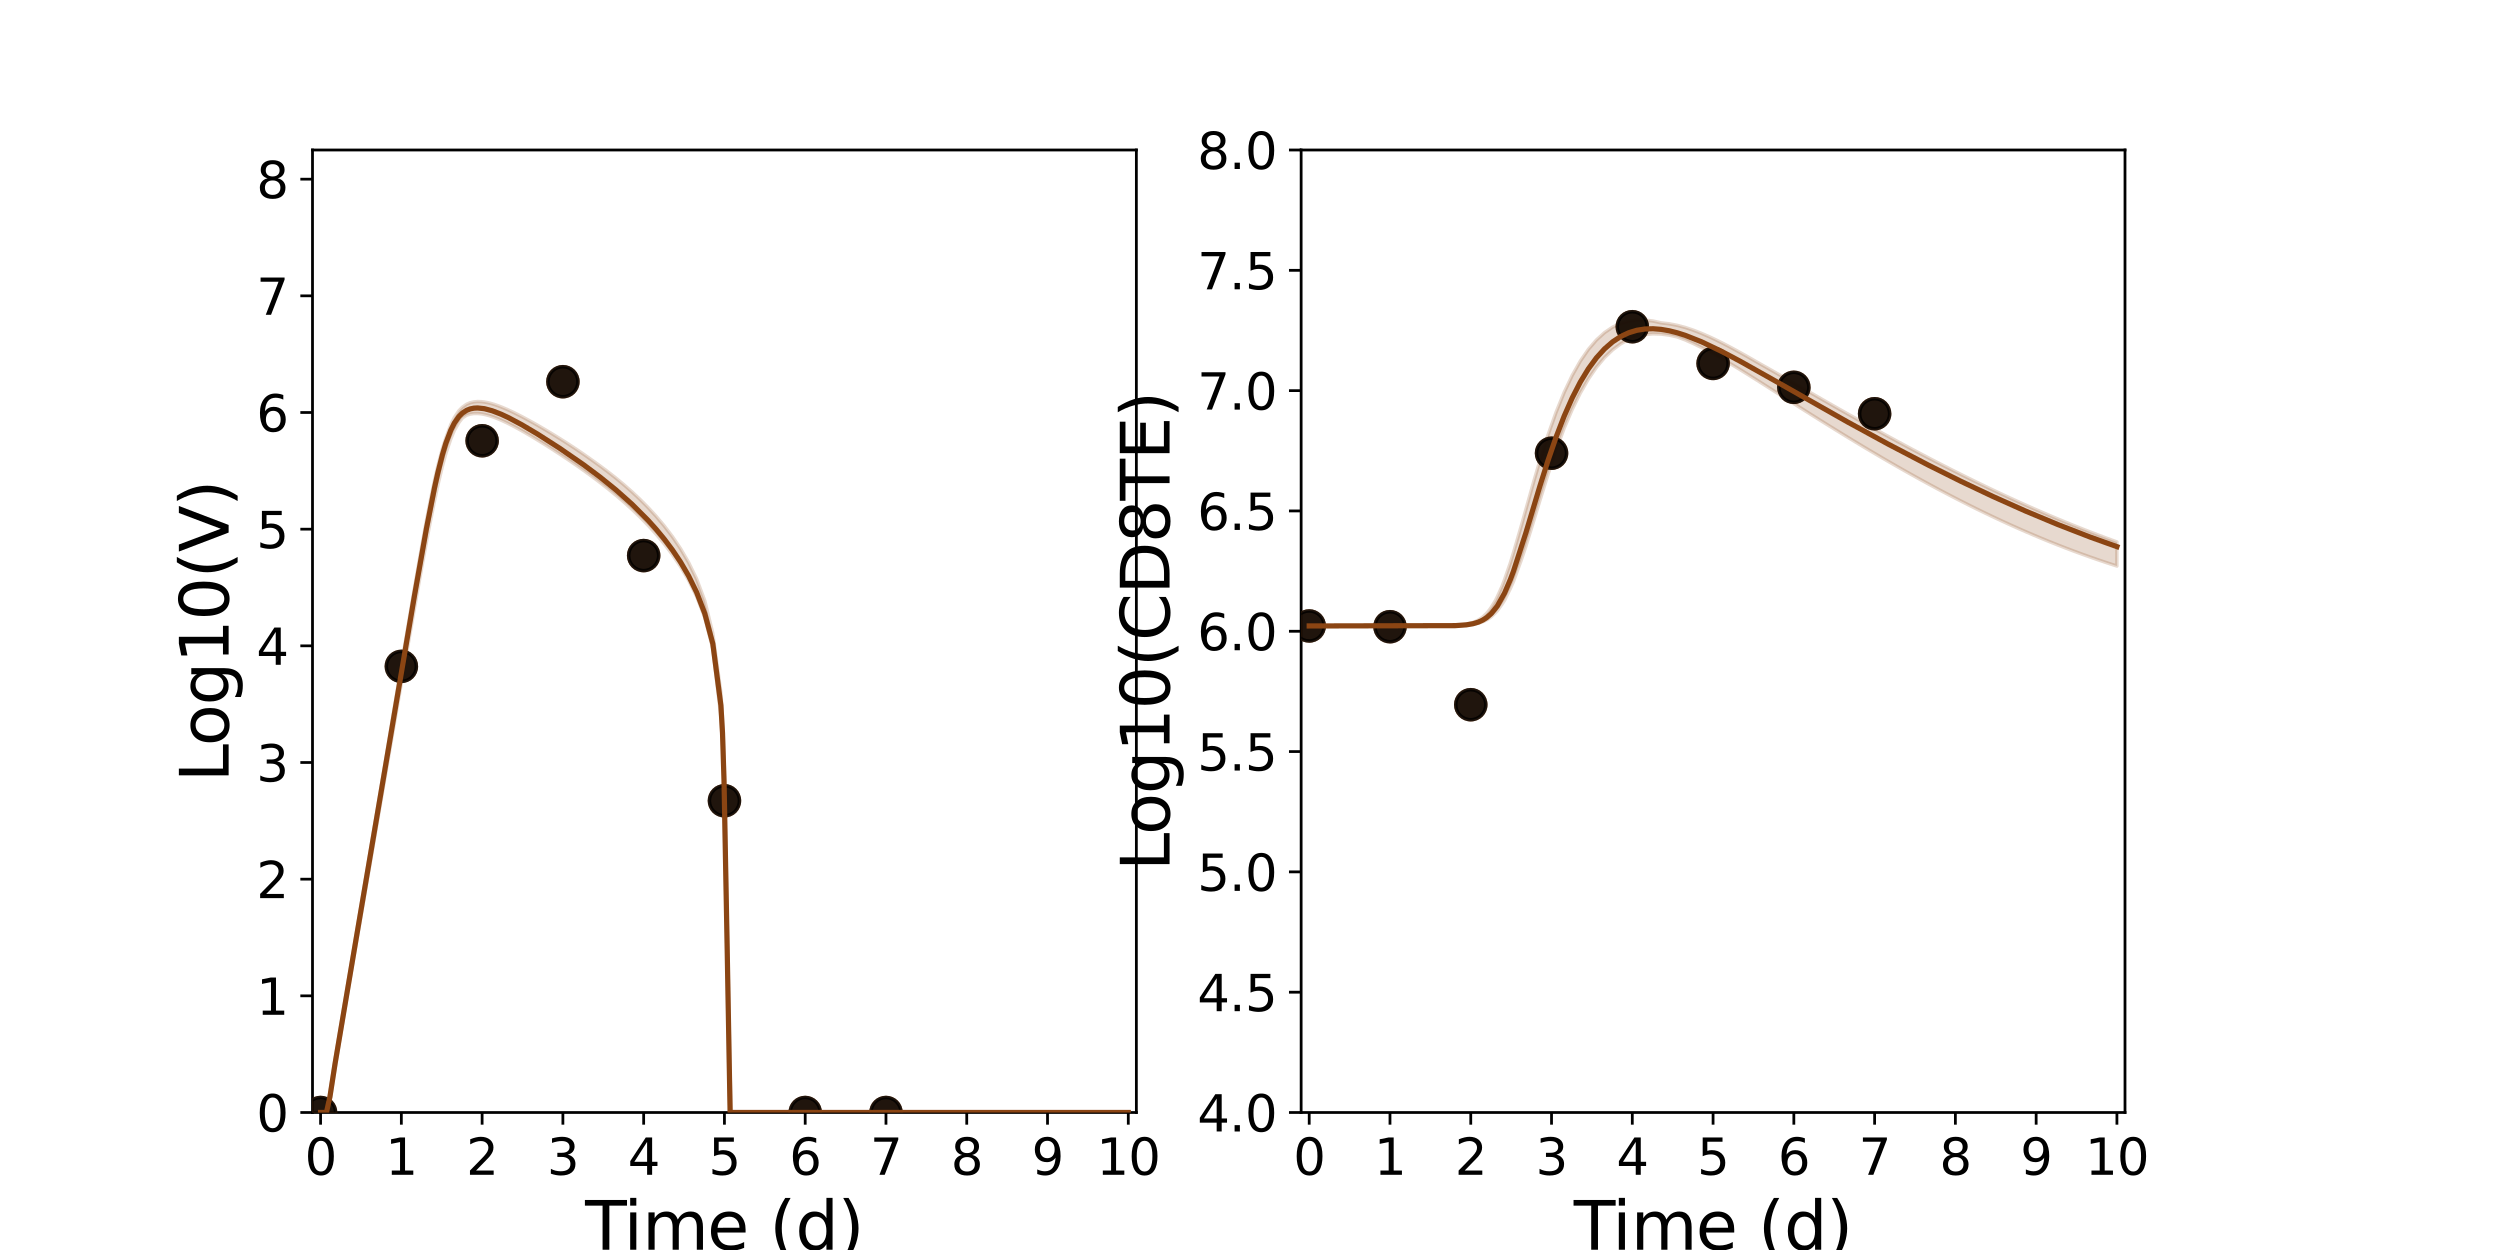 <?xml version="1.0" encoding="utf-8" standalone="no"?>
<!DOCTYPE svg PUBLIC "-//W3C//DTD SVG 1.1//EN"
  "http://www.w3.org/Graphics/SVG/1.1/DTD/svg11.dtd">
<svg xmlns:xlink="http://www.w3.org/1999/xlink" width="720pt" height="360pt" viewBox="0 0 720 360" xmlns="http://www.w3.org/2000/svg" version="1.1">
 <defs>
  <style type="text/css">*{stroke-linejoin: round; stroke-linecap: butt}</style>
 </defs>
 <g id="figure_1">
  <g id="patch_1">
   <path d="M 0 360 
L 720 360 
L 720 0 
L 0 0 
z
" style="fill: #ffffff"/>
  </g>
  <g id="axes_1">
   <g id="patch_2">
    <path d="M 90 320.4 
L 327.273 320.4 
L 327.273 43.2 
L 90 43.2 
z
" style="fill: #ffffff"/>
   </g>
   <g id="matplotlib.axis_1">
    <g id="xtick_1">
     <g id="line2d_1">
      <defs>
       <path id="m8eaf5fb989" d="M 0 0 
L 0 3.5 
" style="stroke: #000000; stroke-width: 0.8"/>
      </defs>
      <g>
       <use xlink:href="#m8eaf5fb989" x="92.326" y="320.4" style="stroke: #000000; stroke-width: 0.8"/>
      </g>
     </g>
     <g id="text_1">
      <!-- 0 -->
      <g transform="translate(87.745 338.342) scale(0.144 -0.144)">
       <defs>
        <path id="DejaVuSans-30" d="M 2034 4250 
Q 1547 4250 1301 3770 
Q 1056 3291 1056 2328 
Q 1056 1369 1301 889 
Q 1547 409 2034 409 
Q 2525 409 2770 889 
Q 3016 1369 3016 2328 
Q 3016 3291 2770 3770 
Q 2525 4250 2034 4250 
z
M 2034 4750 
Q 2819 4750 3233 4129 
Q 3647 3509 3647 2328 
Q 3647 1150 3233 529 
Q 2819 -91 2034 -91 
Q 1250 -91 836 529 
Q 422 1150 422 2328 
Q 422 3509 836 4129 
Q 1250 4750 2034 4750 
z
" transform="scale(0.016)"/>
       </defs>
       <use xlink:href="#DejaVuSans-30"/>
      </g>
     </g>
    </g>
    <g id="xtick_2">
     <g id="line2d_2">
      <g>
       <use xlink:href="#m8eaf5fb989" x="115.588" y="320.4" style="stroke: #000000; stroke-width: 0.8"/>
      </g>
     </g>
     <g id="text_2">
      <!-- 1 -->
      <g transform="translate(111.007 338.342) scale(0.144 -0.144)">
       <defs>
        <path id="DejaVuSans-31" d="M 794 531 
L 1825 531 
L 1825 4091 
L 703 3866 
L 703 4441 
L 1819 4666 
L 2450 4666 
L 2450 531 
L 3481 531 
L 3481 0 
L 794 0 
L 794 531 
z
" transform="scale(0.016)"/>
       </defs>
       <use xlink:href="#DejaVuSans-31"/>
      </g>
     </g>
    </g>
    <g id="xtick_3">
     <g id="line2d_3">
      <g>
       <use xlink:href="#m8eaf5fb989" x="138.85" y="320.4" style="stroke: #000000; stroke-width: 0.8"/>
      </g>
     </g>
     <g id="text_3">
      <!-- 2 -->
      <g transform="translate(134.269 338.342) scale(0.144 -0.144)">
       <defs>
        <path id="DejaVuSans-32" d="M 1228 531 
L 3431 531 
L 3431 0 
L 469 0 
L 469 531 
Q 828 903 1448 1529 
Q 2069 2156 2228 2338 
Q 2531 2678 2651 2914 
Q 2772 3150 2772 3378 
Q 2772 3750 2511 3984 
Q 2250 4219 1831 4219 
Q 1534 4219 1204 4116 
Q 875 4013 500 3803 
L 500 4441 
Q 881 4594 1212 4672 
Q 1544 4750 1819 4750 
Q 2544 4750 2975 4387 
Q 3406 4025 3406 3419 
Q 3406 3131 3298 2873 
Q 3191 2616 2906 2266 
Q 2828 2175 2409 1742 
Q 1991 1309 1228 531 
z
" transform="scale(0.016)"/>
       </defs>
       <use xlink:href="#DejaVuSans-32"/>
      </g>
     </g>
    </g>
    <g id="xtick_4">
     <g id="line2d_4">
      <g>
       <use xlink:href="#m8eaf5fb989" x="162.112" y="320.4" style="stroke: #000000; stroke-width: 0.8"/>
      </g>
     </g>
     <g id="text_4">
      <!-- 3 -->
      <g transform="translate(157.531 338.342) scale(0.144 -0.144)">
       <defs>
        <path id="DejaVuSans-33" d="M 2597 2516 
Q 3050 2419 3304 2112 
Q 3559 1806 3559 1356 
Q 3559 666 3084 287 
Q 2609 -91 1734 -91 
Q 1441 -91 1130 -33 
Q 819 25 488 141 
L 488 750 
Q 750 597 1062 519 
Q 1375 441 1716 441 
Q 2309 441 2620 675 
Q 2931 909 2931 1356 
Q 2931 1769 2642 2001 
Q 2353 2234 1838 2234 
L 1294 2234 
L 1294 2753 
L 1863 2753 
Q 2328 2753 2575 2939 
Q 2822 3125 2822 3475 
Q 2822 3834 2567 4026 
Q 2313 4219 1838 4219 
Q 1578 4219 1281 4162 
Q 984 4106 628 3988 
L 628 4550 
Q 988 4650 1302 4700 
Q 1616 4750 1894 4750 
Q 2613 4750 3031 4423 
Q 3450 4097 3450 3541 
Q 3450 3153 3228 2886 
Q 3006 2619 2597 2516 
z
" transform="scale(0.016)"/>
       </defs>
       <use xlink:href="#DejaVuSans-33"/>
      </g>
     </g>
    </g>
    <g id="xtick_5">
     <g id="line2d_5">
      <g>
       <use xlink:href="#m8eaf5fb989" x="185.374" y="320.4" style="stroke: #000000; stroke-width: 0.8"/>
      </g>
     </g>
     <g id="text_5">
      <!-- 4 -->
      <g transform="translate(180.793 338.342) scale(0.144 -0.144)">
       <defs>
        <path id="DejaVuSans-34" d="M 2419 4116 
L 825 1625 
L 2419 1625 
L 2419 4116 
z
M 2253 4666 
L 3047 4666 
L 3047 1625 
L 3713 1625 
L 3713 1100 
L 3047 1100 
L 3047 0 
L 2419 0 
L 2419 1100 
L 313 1100 
L 313 1709 
L 2253 4666 
z
" transform="scale(0.016)"/>
       </defs>
       <use xlink:href="#DejaVuSans-34"/>
      </g>
     </g>
    </g>
    <g id="xtick_6">
     <g id="line2d_6">
      <g>
       <use xlink:href="#m8eaf5fb989" x="208.636" y="320.4" style="stroke: #000000; stroke-width: 0.8"/>
      </g>
     </g>
     <g id="text_6">
      <!-- 5 -->
      <g transform="translate(204.055 338.342) scale(0.144 -0.144)">
       <defs>
        <path id="DejaVuSans-35" d="M 691 4666 
L 3169 4666 
L 3169 4134 
L 1269 4134 
L 1269 2991 
Q 1406 3038 1543 3061 
Q 1681 3084 1819 3084 
Q 2600 3084 3056 2656 
Q 3513 2228 3513 1497 
Q 3513 744 3044 326 
Q 2575 -91 1722 -91 
Q 1428 -91 1123 -41 
Q 819 9 494 109 
L 494 744 
Q 775 591 1075 516 
Q 1375 441 1709 441 
Q 2250 441 2565 725 
Q 2881 1009 2881 1497 
Q 2881 1984 2565 2268 
Q 2250 2553 1709 2553 
Q 1456 2553 1204 2497 
Q 953 2441 691 2322 
L 691 4666 
z
" transform="scale(0.016)"/>
       </defs>
       <use xlink:href="#DejaVuSans-35"/>
      </g>
     </g>
    </g>
    <g id="xtick_7">
     <g id="line2d_7">
      <g>
       <use xlink:href="#m8eaf5fb989" x="231.898" y="320.4" style="stroke: #000000; stroke-width: 0.8"/>
      </g>
     </g>
     <g id="text_7">
      <!-- 6 -->
      <g transform="translate(227.317 338.342) scale(0.144 -0.144)">
       <defs>
        <path id="DejaVuSans-36" d="M 2113 2584 
Q 1688 2584 1439 2293 
Q 1191 2003 1191 1497 
Q 1191 994 1439 701 
Q 1688 409 2113 409 
Q 2538 409 2786 701 
Q 3034 994 3034 1497 
Q 3034 2003 2786 2293 
Q 2538 2584 2113 2584 
z
M 3366 4563 
L 3366 3988 
Q 3128 4100 2886 4159 
Q 2644 4219 2406 4219 
Q 1781 4219 1451 3797 
Q 1122 3375 1075 2522 
Q 1259 2794 1537 2939 
Q 1816 3084 2150 3084 
Q 2853 3084 3261 2657 
Q 3669 2231 3669 1497 
Q 3669 778 3244 343 
Q 2819 -91 2113 -91 
Q 1303 -91 875 529 
Q 447 1150 447 2328 
Q 447 3434 972 4092 
Q 1497 4750 2381 4750 
Q 2619 4750 2861 4703 
Q 3103 4656 3366 4563 
z
" transform="scale(0.016)"/>
       </defs>
       <use xlink:href="#DejaVuSans-36"/>
      </g>
     </g>
    </g>
    <g id="xtick_8">
     <g id="line2d_8">
      <g>
       <use xlink:href="#m8eaf5fb989" x="255.16" y="320.4" style="stroke: #000000; stroke-width: 0.8"/>
      </g>
     </g>
     <g id="text_8">
      <!-- 7 -->
      <g transform="translate(250.579 338.342) scale(0.144 -0.144)">
       <defs>
        <path id="DejaVuSans-37" d="M 525 4666 
L 3525 4666 
L 3525 4397 
L 1831 0 
L 1172 0 
L 2766 4134 
L 525 4134 
L 525 4666 
z
" transform="scale(0.016)"/>
       </defs>
       <use xlink:href="#DejaVuSans-37"/>
      </g>
     </g>
    </g>
    <g id="xtick_9">
     <g id="line2d_9">
      <g>
       <use xlink:href="#m8eaf5fb989" x="278.422" y="320.4" style="stroke: #000000; stroke-width: 0.8"/>
      </g>
     </g>
     <g id="text_9">
      <!-- 8 -->
      <g transform="translate(273.841 338.342) scale(0.144 -0.144)">
       <defs>
        <path id="DejaVuSans-38" d="M 2034 2216 
Q 1584 2216 1326 1975 
Q 1069 1734 1069 1313 
Q 1069 891 1326 650 
Q 1584 409 2034 409 
Q 2484 409 2743 651 
Q 3003 894 3003 1313 
Q 3003 1734 2745 1975 
Q 2488 2216 2034 2216 
z
M 1403 2484 
Q 997 2584 770 2862 
Q 544 3141 544 3541 
Q 544 4100 942 4425 
Q 1341 4750 2034 4750 
Q 2731 4750 3128 4425 
Q 3525 4100 3525 3541 
Q 3525 3141 3298 2862 
Q 3072 2584 2669 2484 
Q 3125 2378 3379 2068 
Q 3634 1759 3634 1313 
Q 3634 634 3220 271 
Q 2806 -91 2034 -91 
Q 1263 -91 848 271 
Q 434 634 434 1313 
Q 434 1759 690 2068 
Q 947 2378 1403 2484 
z
M 1172 3481 
Q 1172 3119 1398 2916 
Q 1625 2713 2034 2713 
Q 2441 2713 2670 2916 
Q 2900 3119 2900 3481 
Q 2900 3844 2670 4047 
Q 2441 4250 2034 4250 
Q 1625 4250 1398 4047 
Q 1172 3844 1172 3481 
z
" transform="scale(0.016)"/>
       </defs>
       <use xlink:href="#DejaVuSans-38"/>
      </g>
     </g>
    </g>
    <g id="xtick_10">
     <g id="line2d_10">
      <g>
       <use xlink:href="#m8eaf5fb989" x="301.684" y="320.4" style="stroke: #000000; stroke-width: 0.8"/>
      </g>
     </g>
     <g id="text_10">
      <!-- 9 -->
      <g transform="translate(297.103 338.342) scale(0.144 -0.144)">
       <defs>
        <path id="DejaVuSans-39" d="M 703 97 
L 703 672 
Q 941 559 1184 500 
Q 1428 441 1663 441 
Q 2288 441 2617 861 
Q 2947 1281 2994 2138 
Q 2813 1869 2534 1725 
Q 2256 1581 1919 1581 
Q 1219 1581 811 2004 
Q 403 2428 403 3163 
Q 403 3881 828 4315 
Q 1253 4750 1959 4750 
Q 2769 4750 3195 4129 
Q 3622 3509 3622 2328 
Q 3622 1225 3098 567 
Q 2575 -91 1691 -91 
Q 1453 -91 1209 -44 
Q 966 3 703 97 
z
M 1959 2075 
Q 2384 2075 2632 2365 
Q 2881 2656 2881 3163 
Q 2881 3666 2632 3958 
Q 2384 4250 1959 4250 
Q 1534 4250 1286 3958 
Q 1038 3666 1038 3163 
Q 1038 2656 1286 2365 
Q 1534 2075 1959 2075 
z
" transform="scale(0.016)"/>
       </defs>
       <use xlink:href="#DejaVuSans-39"/>
      </g>
     </g>
    </g>
    <g id="xtick_11">
     <g id="line2d_11">
      <g>
       <use xlink:href="#m8eaf5fb989" x="324.947" y="320.4" style="stroke: #000000; stroke-width: 0.8"/>
      </g>
     </g>
     <g id="text_11">
      <!-- 10 -->
      <g transform="translate(315.785 338.342) scale(0.144 -0.144)">
       <use xlink:href="#DejaVuSans-31"/>
       <use xlink:href="#DejaVuSans-30" x="63.623"/>
      </g>
     </g>
    </g>
    <g id="text_12">
     <!-- Time (d) -->
     <g transform="translate(168.511 359.925) scale(0.192 -0.192)">
      <defs>
       <path id="DejaVuSans-54" d="M -19 4666 
L 3928 4666 
L 3928 4134 
L 2272 4134 
L 2272 0 
L 1638 0 
L 1638 4134 
L -19 4134 
L -19 4666 
z
" transform="scale(0.016)"/>
       <path id="DejaVuSans-69" d="M 603 3500 
L 1178 3500 
L 1178 0 
L 603 0 
L 603 3500 
z
M 603 4863 
L 1178 4863 
L 1178 4134 
L 603 4134 
L 603 4863 
z
" transform="scale(0.016)"/>
       <path id="DejaVuSans-6d" d="M 3328 2828 
Q 3544 3216 3844 3400 
Q 4144 3584 4550 3584 
Q 5097 3584 5394 3201 
Q 5691 2819 5691 2113 
L 5691 0 
L 5113 0 
L 5113 2094 
Q 5113 2597 4934 2840 
Q 4756 3084 4391 3084 
Q 3944 3084 3684 2787 
Q 3425 2491 3425 1978 
L 3425 0 
L 2847 0 
L 2847 2094 
Q 2847 2600 2669 2842 
Q 2491 3084 2119 3084 
Q 1678 3084 1418 2786 
Q 1159 2488 1159 1978 
L 1159 0 
L 581 0 
L 581 3500 
L 1159 3500 
L 1159 2956 
Q 1356 3278 1631 3431 
Q 1906 3584 2284 3584 
Q 2666 3584 2933 3390 
Q 3200 3197 3328 2828 
z
" transform="scale(0.016)"/>
       <path id="DejaVuSans-65" d="M 3597 1894 
L 3597 1613 
L 953 1613 
Q 991 1019 1311 708 
Q 1631 397 2203 397 
Q 2534 397 2845 478 
Q 3156 559 3463 722 
L 3463 178 
Q 3153 47 2828 -22 
Q 2503 -91 2169 -91 
Q 1331 -91 842 396 
Q 353 884 353 1716 
Q 353 2575 817 3079 
Q 1281 3584 2069 3584 
Q 2775 3584 3186 3129 
Q 3597 2675 3597 1894 
z
M 3022 2063 
Q 3016 2534 2758 2815 
Q 2500 3097 2075 3097 
Q 1594 3097 1305 2825 
Q 1016 2553 972 2059 
L 3022 2063 
z
" transform="scale(0.016)"/>
       <path id="DejaVuSans-20" transform="scale(0.016)"/>
       <path id="DejaVuSans-28" d="M 1984 4856 
Q 1566 4138 1362 3434 
Q 1159 2731 1159 2009 
Q 1159 1288 1364 580 
Q 1569 -128 1984 -844 
L 1484 -844 
Q 1016 -109 783 600 
Q 550 1309 550 2009 
Q 550 2706 781 3412 
Q 1013 4119 1484 4856 
L 1984 4856 
z
" transform="scale(0.016)"/>
       <path id="DejaVuSans-64" d="M 2906 2969 
L 2906 4863 
L 3481 4863 
L 3481 0 
L 2906 0 
L 2906 525 
Q 2725 213 2448 61 
Q 2172 -91 1784 -91 
Q 1150 -91 751 415 
Q 353 922 353 1747 
Q 353 2572 751 3078 
Q 1150 3584 1784 3584 
Q 2172 3584 2448 3432 
Q 2725 3281 2906 2969 
z
M 947 1747 
Q 947 1113 1208 752 
Q 1469 391 1925 391 
Q 2381 391 2643 752 
Q 2906 1113 2906 1747 
Q 2906 2381 2643 2742 
Q 2381 3103 1925 3103 
Q 1469 3103 1208 2742 
Q 947 2381 947 1747 
z
" transform="scale(0.016)"/>
       <path id="DejaVuSans-29" d="M 513 4856 
L 1013 4856 
Q 1481 4119 1714 3412 
Q 1947 2706 1947 2009 
Q 1947 1309 1714 600 
Q 1481 -109 1013 -844 
L 513 -844 
Q 928 -128 1133 580 
Q 1338 1288 1338 2009 
Q 1338 2731 1133 3434 
Q 928 4138 513 4856 
z
" transform="scale(0.016)"/>
      </defs>
      <use xlink:href="#DejaVuSans-54"/>
      <use xlink:href="#DejaVuSans-69" x="57.959"/>
      <use xlink:href="#DejaVuSans-6d" x="85.742"/>
      <use xlink:href="#DejaVuSans-65" x="183.154"/>
      <use xlink:href="#DejaVuSans-20" x="244.678"/>
      <use xlink:href="#DejaVuSans-28" x="276.465"/>
      <use xlink:href="#DejaVuSans-64" x="315.479"/>
      <use xlink:href="#DejaVuSans-29" x="378.955"/>
     </g>
    </g>
   </g>
   <g id="matplotlib.axis_2">
    <g id="ytick_1">
     <g id="line2d_12">
      <defs>
       <path id="m13f5bff6ea" d="M 0 0 
L -3.5 0 
" style="stroke: #000000; stroke-width: 0.8"/>
      </defs>
      <g>
       <use xlink:href="#m13f5bff6ea" x="90" y="320.4" style="stroke: #000000; stroke-width: 0.8"/>
      </g>
     </g>
     <g id="text_13">
      <!-- 0 -->
      <g transform="translate(73.838 325.871) scale(0.144 -0.144)">
       <use xlink:href="#DejaVuSans-30"/>
      </g>
     </g>
    </g>
    <g id="ytick_2">
     <g id="line2d_13">
      <g>
       <use xlink:href="#m13f5bff6ea" x="90" y="286.8" style="stroke: #000000; stroke-width: 0.8"/>
      </g>
     </g>
     <g id="text_14">
      <!-- 1 -->
      <g transform="translate(73.838 292.271) scale(0.144 -0.144)">
       <use xlink:href="#DejaVuSans-31"/>
      </g>
     </g>
    </g>
    <g id="ytick_3">
     <g id="line2d_14">
      <g>
       <use xlink:href="#m13f5bff6ea" x="90" y="253.2" style="stroke: #000000; stroke-width: 0.8"/>
      </g>
     </g>
     <g id="text_15">
      <!-- 2 -->
      <g transform="translate(73.838 258.671) scale(0.144 -0.144)">
       <use xlink:href="#DejaVuSans-32"/>
      </g>
     </g>
    </g>
    <g id="ytick_4">
     <g id="line2d_15">
      <g>
       <use xlink:href="#m13f5bff6ea" x="90" y="219.6" style="stroke: #000000; stroke-width: 0.8"/>
      </g>
     </g>
     <g id="text_16">
      <!-- 3 -->
      <g transform="translate(73.838 225.071) scale(0.144 -0.144)">
       <use xlink:href="#DejaVuSans-33"/>
      </g>
     </g>
    </g>
    <g id="ytick_5">
     <g id="line2d_16">
      <g>
       <use xlink:href="#m13f5bff6ea" x="90" y="186" style="stroke: #000000; stroke-width: 0.8"/>
      </g>
     </g>
     <g id="text_17">
      <!-- 4 -->
      <g transform="translate(73.838 191.471) scale(0.144 -0.144)">
       <use xlink:href="#DejaVuSans-34"/>
      </g>
     </g>
    </g>
    <g id="ytick_6">
     <g id="line2d_17">
      <g>
       <use xlink:href="#m13f5bff6ea" x="90" y="152.4" style="stroke: #000000; stroke-width: 0.8"/>
      </g>
     </g>
     <g id="text_18">
      <!-- 5 -->
      <g transform="translate(73.838 157.871) scale(0.144 -0.144)">
       <use xlink:href="#DejaVuSans-35"/>
      </g>
     </g>
    </g>
    <g id="ytick_7">
     <g id="line2d_18">
      <g>
       <use xlink:href="#m13f5bff6ea" x="90" y="118.8" style="stroke: #000000; stroke-width: 0.8"/>
      </g>
     </g>
     <g id="text_19">
      <!-- 6 -->
      <g transform="translate(73.838 124.271) scale(0.144 -0.144)">
       <use xlink:href="#DejaVuSans-36"/>
      </g>
     </g>
    </g>
    <g id="ytick_8">
     <g id="line2d_19">
      <g>
       <use xlink:href="#m13f5bff6ea" x="90" y="85.2" style="stroke: #000000; stroke-width: 0.8"/>
      </g>
     </g>
     <g id="text_20">
      <!-- 7 -->
      <g transform="translate(73.838 90.671) scale(0.144 -0.144)">
       <use xlink:href="#DejaVuSans-37"/>
      </g>
     </g>
    </g>
    <g id="ytick_9">
     <g id="line2d_20">
      <g>
       <use xlink:href="#m13f5bff6ea" x="90" y="51.6" style="stroke: #000000; stroke-width: 0.8"/>
      </g>
     </g>
     <g id="text_21">
      <!-- 8 -->
      <g transform="translate(73.838 57.071) scale(0.144 -0.144)">
       <use xlink:href="#DejaVuSans-38"/>
      </g>
     </g>
    </g>
    <g id="text_22">
     <!-- Log10(V) -->
     <g transform="translate(65.845 225.224) rotate(-90) scale(0.192 -0.192)">
      <defs>
       <path id="DejaVuSans-4c" d="M 628 4666 
L 1259 4666 
L 1259 531 
L 3531 531 
L 3531 0 
L 628 0 
L 628 4666 
z
" transform="scale(0.016)"/>
       <path id="DejaVuSans-6f" d="M 1959 3097 
Q 1497 3097 1228 2736 
Q 959 2375 959 1747 
Q 959 1119 1226 758 
Q 1494 397 1959 397 
Q 2419 397 2687 759 
Q 2956 1122 2956 1747 
Q 2956 2369 2687 2733 
Q 2419 3097 1959 3097 
z
M 1959 3584 
Q 2709 3584 3137 3096 
Q 3566 2609 3566 1747 
Q 3566 888 3137 398 
Q 2709 -91 1959 -91 
Q 1206 -91 779 398 
Q 353 888 353 1747 
Q 353 2609 779 3096 
Q 1206 3584 1959 3584 
z
" transform="scale(0.016)"/>
       <path id="DejaVuSans-67" d="M 2906 1791 
Q 2906 2416 2648 2759 
Q 2391 3103 1925 3103 
Q 1463 3103 1205 2759 
Q 947 2416 947 1791 
Q 947 1169 1205 825 
Q 1463 481 1925 481 
Q 2391 481 2648 825 
Q 2906 1169 2906 1791 
z
M 3481 434 
Q 3481 -459 3084 -895 
Q 2688 -1331 1869 -1331 
Q 1566 -1331 1297 -1286 
Q 1028 -1241 775 -1147 
L 775 -588 
Q 1028 -725 1275 -790 
Q 1522 -856 1778 -856 
Q 2344 -856 2625 -561 
Q 2906 -266 2906 331 
L 2906 616 
Q 2728 306 2450 153 
Q 2172 0 1784 0 
Q 1141 0 747 490 
Q 353 981 353 1791 
Q 353 2603 747 3093 
Q 1141 3584 1784 3584 
Q 2172 3584 2450 3431 
Q 2728 3278 2906 2969 
L 2906 3500 
L 3481 3500 
L 3481 434 
z
" transform="scale(0.016)"/>
       <path id="DejaVuSans-56" d="M 1831 0 
L 50 4666 
L 709 4666 
L 2188 738 
L 3669 4666 
L 4325 4666 
L 2547 0 
L 1831 0 
z
" transform="scale(0.016)"/>
      </defs>
      <use xlink:href="#DejaVuSans-4c"/>
      <use xlink:href="#DejaVuSans-6f" x="53.963"/>
      <use xlink:href="#DejaVuSans-67" x="115.145"/>
      <use xlink:href="#DejaVuSans-31" x="178.621"/>
      <use xlink:href="#DejaVuSans-30" x="242.244"/>
      <use xlink:href="#DejaVuSans-28" x="305.867"/>
      <use xlink:href="#DejaVuSans-56" x="344.881"/>
      <use xlink:href="#DejaVuSans-29" x="413.289"/>
     </g>
    </g>
   </g>
   <g id="patch_3">
    <path d="M 90 320.4 
L 90 43.2 
" style="fill: none; stroke: #000000; stroke-width: 0.8; stroke-linejoin: miter; stroke-linecap: square"/>
   </g>
   <g id="patch_4">
    <path d="M 327.273 320.4 
L 327.273 43.2 
" style="fill: none; stroke: #000000; stroke-width: 0.8; stroke-linejoin: miter; stroke-linecap: square"/>
   </g>
   <g id="patch_5">
    <path d="M 90 320.4 
L 327.273 320.4 
" style="fill: none; stroke: #000000; stroke-width: 0.8; stroke-linejoin: miter; stroke-linecap: square"/>
   </g>
   <g id="patch_6">
    <path d="M 90 43.2 
L 327.273 43.2 
" style="fill: none; stroke: #000000; stroke-width: 0.8; stroke-linejoin: miter; stroke-linecap: square"/>
   </g>
   <g id="PolyCollection_1">
    <defs>
     <path id="m815eb375cc" d="M 92.326 -39.6 
L 92.326 -39.6 
L 92.326 -39.6 
L 92.329 -39.6 
L 92.355 -39.6 
L 92.481 -39.6 
L 92.563 -39.6 
L 92.867 -39.6 
L 93.051 -39.6 
L 93.691 -39.6 
L 94.015 -39.6 
L 95.027 -42.821 
L 95.459 -45.517 
L 96.517 -52.261 
L 97.05 -55.517 
L 98.176 -62.317 
L 98.795 -66.013 
L 99.954 -72.955 
L 100.646 -76.95 
L 101.831 -83.802 
L 102.582 -88.128 
L 103.78 -95.061 
L 104.578 -99.658 
L 105.785 -106.638 
L 106.619 -111.445 
L 107.961 -119.222 
L 108.786 -123.98 
L 109.948 -130.69 
L 110.813 -135.675 
L 112.09 -143.062 
L 112.955 -148.048 
L 114.147 -154.926 
L 115.039 -160.059 
L 116.333 -167.512 
L 117.221 -172.598 
L 118.426 -179.486 
L 119.339 -184.667 
L 120.645 -192.022 
L 121.559 -197.1 
L 122.822 -203.952 
L 123.769 -208.94 
L 125.15 -215.82 
L 126.105 -220.281 
L 127.417 -225.744 
L 128.402 -229.37 
L 129.838 -233.621 
L 130.854 -236.051 
L 132.169 -238.329 
L 133.169 -239.627 
L 134.396 -240.418 
L 135.4 -240.738 
L 136.477 -240.899 
L 137.554 -240.91 
L 138.632 -240.804 
L 139.507 -240.645 
L 140.312 -240.451 
L 141.032 -240.244 
L 141.751 -240.011 
L 142.349 -239.797 
L 142.895 -239.59 
L 143.44 -239.371 
L 143.89 -239.182 
L 144.39 -238.963 
L 144.792 -238.778 
L 145.975 -238.226 
L 146.508 -237.959 
L 147.92 -237.238 
L 148.586 -236.879 
L 150.269 -235.955 
L 151.134 -235.46 
L 153.46 -234.097 
L 154.74 -233.322 
L 157.066 -231.882 
L 158.768 -230.802 
L 161.094 -229.294 
L 163.42 -227.748 
L 165.747 -226.161 
L 168.073 -224.528 
L 170.399 -222.843 
L 172.725 -221.097 
L 175.051 -219.281 
L 177.378 -217.383 
L 179.704 -215.391 
L 182.03 -213.289 
L 184.356 -211.058 
L 186.682 -208.677 
L 189.009 -206.115 
L 191.335 -203.33 
L 193.661 -200.265 
L 195.987 -196.831 
L 198.314 -192.884 
L 200.64 -188.169 
L 202.966 -182.145 
L 205.292 -173.112 
L 207.618 -153.447 
L 208.084 -145.25 
L 208.333 -137.358 
L 208.518 -128.096 
L 208.614 -123.158 
L 208.616 -123.014 
L 208.644 -121.573 
L 208.68 -119.649 
L 208.732 -116.966 
L 208.79 -113.921 
L 208.865 -109.965 
L 208.941 -105.94 
L 209.037 -100.814 
L 209.153 -94.466 
L 209.435 -78.158 
L 209.651 -66.087 
L 210.001 -44.754 
L 210.272 -39.6 
L 210.664 -39.6 
L 210.985 -39.6 
L 211.444 -39.6 
L 211.904 -39.6 
L 212.79 -39.6 
L 213.858 -39.6 
L 215.14 -39.6 
L 216.422 -39.6 
L 217.882 -39.6 
L 219.37 -39.6 
L 221.023 -39.6 
L 222.675 -39.6 
L 224.531 -39.6 
L 226.496 -39.6 
L 228.822 -39.6 
L 231.148 -39.6 
L 233.475 -39.6 
L 235.801 -39.6 
L 238.127 -39.6 
L 240.453 -39.6 
L 242.779 -39.6 
L 245.106 -39.6 
L 247.432 -39.6 
L 249.758 -39.6 
L 252.084 -39.6 
L 254.41 -39.6 
L 256.737 -39.6 
L 259.063 -39.6 
L 261.389 -39.6 
L 263.715 -39.6 
L 266.041 -39.6 
L 268.368 -39.6 
L 270.694 -39.6 
L 273.02 -39.6 
L 275.346 -39.6 
L 277.672 -39.6 
L 279.999 -39.6 
L 282.325 -39.6 
L 284.651 -39.6 
L 286.977 -39.6 
L 289.303 -39.6 
L 291.63 -39.6 
L 293.956 -39.6 
L 296.282 -39.6 
L 298.608 -39.6 
L 300.934 -39.6 
L 303.261 -39.6 
L 305.587 -39.6 
L 307.913 -39.6 
L 310.239 -39.6 
L 312.565 -39.6 
L 314.892 -39.6 
L 317.218 -39.6 
L 319.544 -39.6 
L 321.87 -39.6 
L 324.196 -39.6 
L 324.947 -39.6 
L 324.947 -39.6 
L 324.947 -39.6 
L 324.196 -39.6 
L 321.87 -39.6 
L 319.544 -39.6 
L 317.218 -39.6 
L 314.892 -39.6 
L 312.565 -39.6 
L 310.239 -39.6 
L 307.913 -39.6 
L 305.587 -39.6 
L 303.261 -39.6 
L 300.934 -39.6 
L 298.608 -39.6 
L 296.282 -39.6 
L 293.956 -39.6 
L 291.63 -39.6 
L 289.303 -39.6 
L 286.977 -39.6 
L 284.651 -39.6 
L 282.325 -39.6 
L 279.999 -39.6 
L 277.672 -39.6 
L 275.346 -39.6 
L 273.02 -39.6 
L 270.694 -39.6 
L 268.368 -39.6 
L 266.041 -39.6 
L 263.715 -39.6 
L 261.389 -39.6 
L 259.063 -39.6 
L 256.737 -39.6 
L 254.41 -39.6 
L 252.084 -39.6 
L 249.758 -39.6 
L 247.432 -39.6 
L 245.106 -39.6 
L 242.779 -39.6 
L 240.453 -39.6 
L 238.127 -39.6 
L 235.801 -39.6 
L 233.475 -39.6 
L 231.148 -39.6 
L 228.822 -39.6 
L 226.496 -39.6 
L 224.531 -39.6 
L 222.675 -39.6 
L 221.023 -39.6 
L 219.37 -39.6 
L 217.882 -39.6 
L 216.422 -39.6 
L 215.14 -39.6 
L 213.858 -39.6 
L 212.79 -39.6 
L 211.904 -39.6 
L 211.444 -39.6 
L 210.985 -39.6 
L 210.664 -39.623 
L 210.272 -50.246 
L 210.001 -65.165 
L 209.651 -84.47 
L 209.435 -96.105 
L 209.153 -111.203 
L 209.037 -117.351 
L 208.941 -122.391 
L 208.865 -126.363 
L 208.79 -130.259 
L 208.732 -133.242 
L 208.68 -135.734 
L 208.644 -137.379 
L 208.616 -138.562 
L 208.614 -138.681 
L 208.518 -142.228 
L 208.333 -147.174 
L 208.084 -153.213 
L 207.618 -160.505 
L 205.292 -177.6 
L 202.966 -187.008 
L 200.64 -193.218 
L 198.314 -198.014 
L 195.987 -201.996 
L 193.661 -205.44 
L 191.335 -208.5 
L 189.009 -211.268 
L 186.682 -213.803 
L 184.356 -216.149 
L 182.03 -218.335 
L 179.704 -220.385 
L 177.378 -222.316 
L 175.051 -224.144 
L 172.725 -225.882 
L 170.399 -227.555 
L 168.073 -229.196 
L 165.747 -230.774 
L 163.42 -232.299 
L 161.094 -233.774 
L 158.768 -235.205 
L 157.066 -236.224 
L 154.74 -237.577 
L 153.46 -238.303 
L 151.134 -239.573 
L 150.269 -240.033 
L 148.586 -240.888 
L 147.92 -241.217 
L 146.508 -241.878 
L 145.975 -242.121 
L 144.792 -242.62 
L 144.39 -242.783 
L 143.89 -242.98 
L 143.44 -243.149 
L 142.895 -243.336 
L 142.349 -243.523 
L 141.751 -243.706 
L 141.032 -243.902 
L 140.312 -244.069 
L 139.507 -244.217 
L 138.632 -244.32 
L 137.554 -244.357 
L 136.477 -244.262 
L 135.4 -244.005 
L 134.396 -243.581 
L 133.169 -242.729 
L 132.169 -241.719 
L 130.854 -239.762 
L 129.838 -237.739 
L 128.402 -233.884 
L 127.417 -230.839 
L 126.105 -225.882 
L 125.15 -221.769 
L 123.769 -215.065 
L 122.822 -210.152 
L 121.559 -203.227 
L 120.645 -198.068 
L 119.339 -190.51 
L 118.426 -185.172 
L 117.221 -178.047 
L 116.333 -172.785 
L 115.039 -165.055 
L 114.147 -159.729 
L 112.955 -152.588 
L 112.09 -147.413 
L 110.813 -139.742 
L 109.948 -134.591 
L 108.786 -127.709 
L 107.961 -122.832 
L 106.619 -114.893 
L 105.785 -109.973 
L 104.578 -102.832 
L 103.78 -98.125 
L 102.582 -91.032 
L 101.831 -86.603 
L 100.646 -79.593 
L 99.954 -75.514 
L 98.795 -68.644 
L 98.176 -64.985 
L 97.05 -58.251 
L 96.517 -55.033 
L 95.459 -48.334 
L 95.027 -45.423 
L 94.015 -39.62 
L 93.691 -39.6 
L 93.051 -39.6 
L 92.867 -39.6 
L 92.563 -39.6 
L 92.481 -39.6 
L 92.355 -39.6 
L 92.329 -39.6 
L 92.326 -39.6 
L 92.326 -39.6 
z
" style="stroke: #8b4513; stroke-opacity: 0.2"/>
    </defs>
    <g clip-path="url(#p77aee69707)">
     <use xlink:href="#m815eb375cc" x="0" y="360" style="fill: #8b4513; fill-opacity: 0.2; stroke: #8b4513; stroke-opacity: 0.2"/>
    </g>
   </g>
   <g id="PathCollection_1">
    <defs>
     <path id="mbc81548fac" d="M 0 4.33 
C 1.148 4.33 2.25 3.874 3.062 3.062 
C 3.874 2.25 4.33 1.148 4.33 0 
C 4.33 -1.148 3.874 -2.25 3.062 -3.062 
C 2.25 -3.874 1.148 -4.33 0 -4.33 
C -1.148 -4.33 -2.25 -3.874 -3.062 -3.062 
C -3.874 -2.25 -4.33 -1.148 -4.33 0 
C -4.33 1.148 -3.874 2.25 -3.062 3.062 
C -2.25 3.874 -1.148 4.33 0 4.33 
z
" style="stroke: #8b4513; stroke-opacity: 0.8"/>
    </defs>
    <g clip-path="url(#p77aee69707)">
     <use xlink:href="#mbc81548fac" x="92.326" y="320.4" style="fill: #8b4513; fill-opacity: 0.8; stroke: #8b4513; stroke-opacity: 0.8"/>
     <use xlink:href="#mbc81548fac" x="115.588" y="191.916" style="fill: #8b4513; fill-opacity: 0.8; stroke: #8b4513; stroke-opacity: 0.8"/>
     <use xlink:href="#mbc81548fac" x="138.85" y="126.942" style="fill: #8b4513; fill-opacity: 0.8; stroke: #8b4513; stroke-opacity: 0.8"/>
     <use xlink:href="#mbc81548fac" x="162.112" y="109.928" style="fill: #8b4513; fill-opacity: 0.8; stroke: #8b4513; stroke-opacity: 0.8"/>
     <use xlink:href="#mbc81548fac" x="185.374" y="160.005" style="fill: #8b4513; fill-opacity: 0.8; stroke: #8b4513; stroke-opacity: 0.8"/>
     <use xlink:href="#mbc81548fac" x="208.636" y="230.618" style="fill: #8b4513; fill-opacity: 0.8; stroke: #8b4513; stroke-opacity: 0.8"/>
     <use xlink:href="#mbc81548fac" x="231.898" y="320.4" style="fill: #8b4513; fill-opacity: 0.8; stroke: #8b4513; stroke-opacity: 0.8"/>
     <use xlink:href="#mbc81548fac" x="255.16" y="320.4" style="fill: #8b4513; fill-opacity: 0.8; stroke: #8b4513; stroke-opacity: 0.8"/>
    </g>
   </g>
   <g id="PathCollection_2">
    <defs>
     <path id="m00b6650e6d" d="M 0 4.33 
C 1.148 4.33 2.25 3.874 3.062 3.062 
C 3.874 2.25 4.33 1.148 4.33 0 
C 4.33 -1.148 3.874 -2.25 3.062 -3.062 
C 2.25 -3.874 1.148 -4.33 0 -4.33 
C -1.148 -4.33 -2.25 -3.874 -3.062 -3.062 
C -3.874 -2.25 -4.33 -1.148 -4.33 0 
C -4.33 1.148 -3.874 2.25 -3.062 3.062 
C -2.25 3.874 -1.148 4.33 0 4.33 
z
" style="stroke: #000000; stroke-opacity: 0.8"/>
    </defs>
    <g clip-path="url(#p77aee69707)">
     <use xlink:href="#m00b6650e6d" x="92.326" y="320.4" style="fill-opacity: 0.8; stroke: #000000; stroke-opacity: 0.8"/>
     <use xlink:href="#m00b6650e6d" x="115.588" y="191.916" style="fill-opacity: 0.8; stroke: #000000; stroke-opacity: 0.8"/>
     <use xlink:href="#m00b6650e6d" x="138.85" y="126.942" style="fill-opacity: 0.8; stroke: #000000; stroke-opacity: 0.8"/>
     <use xlink:href="#m00b6650e6d" x="162.112" y="109.928" style="fill-opacity: 0.8; stroke: #000000; stroke-opacity: 0.8"/>
     <use xlink:href="#m00b6650e6d" x="185.374" y="160.005" style="fill-opacity: 0.8; stroke: #000000; stroke-opacity: 0.8"/>
     <use xlink:href="#m00b6650e6d" x="208.636" y="230.618" style="fill-opacity: 0.8; stroke: #000000; stroke-opacity: 0.8"/>
     <use xlink:href="#m00b6650e6d" x="231.898" y="320.4" style="fill-opacity: 0.8; stroke: #000000; stroke-opacity: 0.8"/>
     <use xlink:href="#m00b6650e6d" x="255.16" y="320.4" style="fill-opacity: 0.8; stroke: #000000; stroke-opacity: 0.8"/>
    </g>
   </g>
   <g id="line2d_21">
    <path d="M 92.326 320.4 
L 94.015 320.4 
L 95.027 315.828 
L 96.517 306.213 
L 102.582 270.28 
L 119.339 171.724 
L 122.822 152.209 
L 125.15 140.443 
L 126.105 136.153 
L 127.417 130.965 
L 128.402 127.67 
L 129.838 123.869 
L 130.854 121.848 
L 132.169 119.957 
L 133.169 118.968 
L 134.396 118.165 
L 135.4 117.771 
L 136.477 117.55 
L 137.554 117.493 
L 139.507 117.704 
L 141.751 118.3 
L 144.39 119.323 
L 146.508 120.315 
L 150.269 122.322 
L 154.74 124.969 
L 161.094 129.037 
L 168.073 133.856 
L 172.725 137.328 
L 177.378 141.086 
L 182.03 145.229 
L 186.682 149.893 
L 189.009 152.484 
L 191.335 155.299 
L 193.661 158.398 
L 195.987 161.868 
L 198.314 165.856 
L 200.64 170.617 
L 202.966 176.675 
L 205.292 185.399 
L 207.618 203.152 
L 208.084 211.141 
L 208.518 224.823 
L 209.435 273.639 
L 210.272 320.4 
L 324.947 320.4 
L 324.947 320.4 
" clip-path="url(#p77aee69707)" style="fill: none; stroke: #8b4513; stroke-width: 1.5; stroke-linecap: square"/>
   </g>
  </g>
  <g id="axes_2">
   <g id="patch_7">
    <path d="M 374.727 320.4 
L 612 320.4 
L 612 43.2 
L 374.727 43.2 
z
" style="fill: #ffffff"/>
   </g>
   <g id="matplotlib.axis_3">
    <g id="xtick_12">
     <g id="line2d_22">
      <g>
       <use xlink:href="#m8eaf5fb989" x="377.053" y="320.4" style="stroke: #000000; stroke-width: 0.8"/>
      </g>
     </g>
     <g id="text_23">
      <!-- 0 -->
      <g transform="translate(372.472 338.342) scale(0.144 -0.144)">
       <use xlink:href="#DejaVuSans-30"/>
      </g>
     </g>
    </g>
    <g id="xtick_13">
     <g id="line2d_23">
      <g>
       <use xlink:href="#m8eaf5fb989" x="400.316" y="320.4" style="stroke: #000000; stroke-width: 0.8"/>
      </g>
     </g>
     <g id="text_24">
      <!-- 1 -->
      <g transform="translate(395.735 338.342) scale(0.144 -0.144)">
       <use xlink:href="#DejaVuSans-31"/>
      </g>
     </g>
    </g>
    <g id="xtick_14">
     <g id="line2d_24">
      <g>
       <use xlink:href="#m8eaf5fb989" x="423.578" y="320.4" style="stroke: #000000; stroke-width: 0.8"/>
      </g>
     </g>
     <g id="text_25">
      <!-- 2 -->
      <g transform="translate(418.997 338.342) scale(0.144 -0.144)">
       <use xlink:href="#DejaVuSans-32"/>
      </g>
     </g>
    </g>
    <g id="xtick_15">
     <g id="line2d_25">
      <g>
       <use xlink:href="#m8eaf5fb989" x="446.84" y="320.4" style="stroke: #000000; stroke-width: 0.8"/>
      </g>
     </g>
     <g id="text_26">
      <!-- 3 -->
      <g transform="translate(442.259 338.342) scale(0.144 -0.144)">
       <use xlink:href="#DejaVuSans-33"/>
      </g>
     </g>
    </g>
    <g id="xtick_16">
     <g id="line2d_26">
      <g>
       <use xlink:href="#m8eaf5fb989" x="470.102" y="320.4" style="stroke: #000000; stroke-width: 0.8"/>
      </g>
     </g>
     <g id="text_27">
      <!-- 4 -->
      <g transform="translate(465.521 338.342) scale(0.144 -0.144)">
       <use xlink:href="#DejaVuSans-34"/>
      </g>
     </g>
    </g>
    <g id="xtick_17">
     <g id="line2d_27">
      <g>
       <use xlink:href="#m8eaf5fb989" x="493.364" y="320.4" style="stroke: #000000; stroke-width: 0.8"/>
      </g>
     </g>
     <g id="text_28">
      <!-- 5 -->
      <g transform="translate(488.783 338.342) scale(0.144 -0.144)">
       <use xlink:href="#DejaVuSans-35"/>
      </g>
     </g>
    </g>
    <g id="xtick_18">
     <g id="line2d_28">
      <g>
       <use xlink:href="#m8eaf5fb989" x="516.626" y="320.4" style="stroke: #000000; stroke-width: 0.8"/>
      </g>
     </g>
     <g id="text_29">
      <!-- 6 -->
      <g transform="translate(512.045 338.342) scale(0.144 -0.144)">
       <use xlink:href="#DejaVuSans-36"/>
      </g>
     </g>
    </g>
    <g id="xtick_19">
     <g id="line2d_29">
      <g>
       <use xlink:href="#m8eaf5fb989" x="539.888" y="320.4" style="stroke: #000000; stroke-width: 0.8"/>
      </g>
     </g>
     <g id="text_30">
      <!-- 7 -->
      <g transform="translate(535.307 338.342) scale(0.144 -0.144)">
       <use xlink:href="#DejaVuSans-37"/>
      </g>
     </g>
    </g>
    <g id="xtick_20">
     <g id="line2d_30">
      <g>
       <use xlink:href="#m8eaf5fb989" x="563.15" y="320.4" style="stroke: #000000; stroke-width: 0.8"/>
      </g>
     </g>
     <g id="text_31">
      <!-- 8 -->
      <g transform="translate(558.569 338.342) scale(0.144 -0.144)">
       <use xlink:href="#DejaVuSans-38"/>
      </g>
     </g>
    </g>
    <g id="xtick_21">
     <g id="line2d_31">
      <g>
       <use xlink:href="#m8eaf5fb989" x="586.412" y="320.4" style="stroke: #000000; stroke-width: 0.8"/>
      </g>
     </g>
     <g id="text_32">
      <!-- 9 -->
      <g transform="translate(581.831 338.342) scale(0.144 -0.144)">
       <use xlink:href="#DejaVuSans-39"/>
      </g>
     </g>
    </g>
    <g id="xtick_22">
     <g id="line2d_32">
      <g>
       <use xlink:href="#m8eaf5fb989" x="609.674" y="320.4" style="stroke: #000000; stroke-width: 0.8"/>
      </g>
     </g>
     <g id="text_33">
      <!-- 10 -->
      <g transform="translate(600.512 338.342) scale(0.144 -0.144)">
       <use xlink:href="#DejaVuSans-31"/>
       <use xlink:href="#DejaVuSans-30" x="63.623"/>
      </g>
     </g>
    </g>
    <g id="text_34">
     <!-- Time (d) -->
     <g transform="translate(453.239 359.925) scale(0.192 -0.192)">
      <use xlink:href="#DejaVuSans-54"/>
      <use xlink:href="#DejaVuSans-69" x="57.959"/>
      <use xlink:href="#DejaVuSans-6d" x="85.742"/>
      <use xlink:href="#DejaVuSans-65" x="183.154"/>
      <use xlink:href="#DejaVuSans-20" x="244.678"/>
      <use xlink:href="#DejaVuSans-28" x="276.465"/>
      <use xlink:href="#DejaVuSans-64" x="315.479"/>
      <use xlink:href="#DejaVuSans-29" x="378.955"/>
     </g>
    </g>
   </g>
   <g id="matplotlib.axis_4">
    <g id="ytick_10">
     <g id="line2d_33">
      <g>
       <use xlink:href="#m13f5bff6ea" x="374.727" y="320.4" style="stroke: #000000; stroke-width: 0.8"/>
      </g>
     </g>
     <g id="text_35">
      <!-- 4.0 -->
      <g transform="translate(344.827 325.871) scale(0.144 -0.144)">
       <defs>
        <path id="DejaVuSans-2e" d="M 684 794 
L 1344 794 
L 1344 0 
L 684 0 
L 684 794 
z
" transform="scale(0.016)"/>
       </defs>
       <use xlink:href="#DejaVuSans-34"/>
       <use xlink:href="#DejaVuSans-2e" x="63.623"/>
       <use xlink:href="#DejaVuSans-30" x="95.41"/>
      </g>
     </g>
    </g>
    <g id="ytick_11">
     <g id="line2d_34">
      <g>
       <use xlink:href="#m13f5bff6ea" x="374.727" y="285.75" style="stroke: #000000; stroke-width: 0.8"/>
      </g>
     </g>
     <g id="text_36">
      <!-- 4.5 -->
      <g transform="translate(344.827 291.221) scale(0.144 -0.144)">
       <use xlink:href="#DejaVuSans-34"/>
       <use xlink:href="#DejaVuSans-2e" x="63.623"/>
       <use xlink:href="#DejaVuSans-35" x="95.41"/>
      </g>
     </g>
    </g>
    <g id="ytick_12">
     <g id="line2d_35">
      <g>
       <use xlink:href="#m13f5bff6ea" x="374.727" y="251.1" style="stroke: #000000; stroke-width: 0.8"/>
      </g>
     </g>
     <g id="text_37">
      <!-- 5.0 -->
      <g transform="translate(344.827 256.571) scale(0.144 -0.144)">
       <use xlink:href="#DejaVuSans-35"/>
       <use xlink:href="#DejaVuSans-2e" x="63.623"/>
       <use xlink:href="#DejaVuSans-30" x="95.41"/>
      </g>
     </g>
    </g>
    <g id="ytick_13">
     <g id="line2d_36">
      <g>
       <use xlink:href="#m13f5bff6ea" x="374.727" y="216.45" style="stroke: #000000; stroke-width: 0.8"/>
      </g>
     </g>
     <g id="text_38">
      <!-- 5.5 -->
      <g transform="translate(344.827 221.921) scale(0.144 -0.144)">
       <use xlink:href="#DejaVuSans-35"/>
       <use xlink:href="#DejaVuSans-2e" x="63.623"/>
       <use xlink:href="#DejaVuSans-35" x="95.41"/>
      </g>
     </g>
    </g>
    <g id="ytick_14">
     <g id="line2d_37">
      <g>
       <use xlink:href="#m13f5bff6ea" x="374.727" y="181.8" style="stroke: #000000; stroke-width: 0.8"/>
      </g>
     </g>
     <g id="text_39">
      <!-- 6.0 -->
      <g transform="translate(344.827 187.271) scale(0.144 -0.144)">
       <use xlink:href="#DejaVuSans-36"/>
       <use xlink:href="#DejaVuSans-2e" x="63.623"/>
       <use xlink:href="#DejaVuSans-30" x="95.41"/>
      </g>
     </g>
    </g>
    <g id="ytick_15">
     <g id="line2d_38">
      <g>
       <use xlink:href="#m13f5bff6ea" x="374.727" y="147.15" style="stroke: #000000; stroke-width: 0.8"/>
      </g>
     </g>
     <g id="text_40">
      <!-- 6.5 -->
      <g transform="translate(344.827 152.621) scale(0.144 -0.144)">
       <use xlink:href="#DejaVuSans-36"/>
       <use xlink:href="#DejaVuSans-2e" x="63.623"/>
       <use xlink:href="#DejaVuSans-35" x="95.41"/>
      </g>
     </g>
    </g>
    <g id="ytick_16">
     <g id="line2d_39">
      <g>
       <use xlink:href="#m13f5bff6ea" x="374.727" y="112.5" style="stroke: #000000; stroke-width: 0.8"/>
      </g>
     </g>
     <g id="text_41">
      <!-- 7.0 -->
      <g transform="translate(344.827 117.971) scale(0.144 -0.144)">
       <use xlink:href="#DejaVuSans-37"/>
       <use xlink:href="#DejaVuSans-2e" x="63.623"/>
       <use xlink:href="#DejaVuSans-30" x="95.41"/>
      </g>
     </g>
    </g>
    <g id="ytick_17">
     <g id="line2d_40">
      <g>
       <use xlink:href="#m13f5bff6ea" x="374.727" y="77.85" style="stroke: #000000; stroke-width: 0.8"/>
      </g>
     </g>
     <g id="text_42">
      <!-- 7.5 -->
      <g transform="translate(344.827 83.321) scale(0.144 -0.144)">
       <use xlink:href="#DejaVuSans-37"/>
       <use xlink:href="#DejaVuSans-2e" x="63.623"/>
       <use xlink:href="#DejaVuSans-35" x="95.41"/>
      </g>
     </g>
    </g>
    <g id="ytick_18">
     <g id="line2d_41">
      <g>
       <use xlink:href="#m13f5bff6ea" x="374.727" y="43.2" style="stroke: #000000; stroke-width: 0.8"/>
      </g>
     </g>
     <g id="text_43">
      <!-- 8.0 -->
      <g transform="translate(344.827 48.671) scale(0.144 -0.144)">
       <use xlink:href="#DejaVuSans-38"/>
       <use xlink:href="#DejaVuSans-2e" x="63.623"/>
       <use xlink:href="#DejaVuSans-30" x="95.41"/>
      </g>
     </g>
    </g>
    <g id="text_44">
     <!-- Log10(CD8TE) -->
     <g transform="translate(336.834 250.79) rotate(-90) scale(0.192 -0.192)">
      <defs>
       <path id="DejaVuSans-43" d="M 4122 4306 
L 4122 3641 
Q 3803 3938 3442 4084 
Q 3081 4231 2675 4231 
Q 1875 4231 1450 3742 
Q 1025 3253 1025 2328 
Q 1025 1406 1450 917 
Q 1875 428 2675 428 
Q 3081 428 3442 575 
Q 3803 722 4122 1019 
L 4122 359 
Q 3791 134 3420 21 
Q 3050 -91 2638 -91 
Q 1578 -91 968 557 
Q 359 1206 359 2328 
Q 359 3453 968 4101 
Q 1578 4750 2638 4750 
Q 3056 4750 3426 4639 
Q 3797 4528 4122 4306 
z
" transform="scale(0.016)"/>
       <path id="DejaVuSans-44" d="M 1259 4147 
L 1259 519 
L 2022 519 
Q 2988 519 3436 956 
Q 3884 1394 3884 2338 
Q 3884 3275 3436 3711 
Q 2988 4147 2022 4147 
L 1259 4147 
z
M 628 4666 
L 1925 4666 
Q 3281 4666 3915 4102 
Q 4550 3538 4550 2338 
Q 4550 1131 3912 565 
Q 3275 0 1925 0 
L 628 0 
L 628 4666 
z
" transform="scale(0.016)"/>
       <path id="DejaVuSans-45" d="M 628 4666 
L 3578 4666 
L 3578 4134 
L 1259 4134 
L 1259 2753 
L 3481 2753 
L 3481 2222 
L 1259 2222 
L 1259 531 
L 3634 531 
L 3634 0 
L 628 0 
L 628 4666 
z
" transform="scale(0.016)"/>
      </defs>
      <use xlink:href="#DejaVuSans-4c"/>
      <use xlink:href="#DejaVuSans-6f" x="53.963"/>
      <use xlink:href="#DejaVuSans-67" x="115.145"/>
      <use xlink:href="#DejaVuSans-31" x="178.621"/>
      <use xlink:href="#DejaVuSans-30" x="242.244"/>
      <use xlink:href="#DejaVuSans-28" x="305.867"/>
      <use xlink:href="#DejaVuSans-43" x="344.881"/>
      <use xlink:href="#DejaVuSans-44" x="414.705"/>
      <use xlink:href="#DejaVuSans-38" x="491.707"/>
      <use xlink:href="#DejaVuSans-54" x="555.33"/>
      <use xlink:href="#DejaVuSans-45" x="616.414"/>
      <use xlink:href="#DejaVuSans-29" x="679.598"/>
     </g>
    </g>
   </g>
   <g id="patch_8">
    <path d="M 374.727 320.4 
L 374.727 43.2 
" style="fill: none; stroke: #000000; stroke-width: 0.8; stroke-linejoin: miter; stroke-linecap: square"/>
   </g>
   <g id="patch_9">
    <path d="M 612 320.4 
L 612 43.2 
" style="fill: none; stroke: #000000; stroke-width: 0.8; stroke-linejoin: miter; stroke-linecap: square"/>
   </g>
   <g id="patch_10">
    <path d="M 374.727 320.4 
L 612 320.4 
" style="fill: none; stroke: #000000; stroke-width: 0.8; stroke-linejoin: miter; stroke-linecap: square"/>
   </g>
   <g id="patch_11">
    <path d="M 374.727 43.2 
L 612 43.2 
" style="fill: none; stroke: #000000; stroke-width: 0.8; stroke-linejoin: miter; stroke-linecap: square"/>
   </g>
   <g id="PolyCollection_2">
    <defs>
     <path id="m2495488323" d="M 377.053 -179.723 
L 377.053 -179.723 
L 377.054 -179.723 
L 377.056 -179.723 
L 377.083 -179.723 
L 377.208 -179.723 
L 377.29 -179.723 
L 377.594 -179.723 
L 377.779 -179.723 
L 378.418 -179.723 
L 378.743 -179.723 
L 379.755 -179.723 
L 380.186 -179.723 
L 381.244 -179.723 
L 381.777 -179.723 
L 382.903 -179.723 
L 383.522 -179.723 
L 384.682 -179.723 
L 385.374 -179.723 
L 386.558 -179.723 
L 387.309 -179.723 
L 388.508 -179.723 
L 389.306 -179.723 
L 390.512 -179.723 
L 391.346 -179.723 
L 392.688 -179.723 
L 393.514 -179.723 
L 394.675 -179.723 
L 395.54 -179.723 
L 396.817 -179.723 
L 397.682 -179.723 
L 398.874 -179.723 
L 399.767 -179.723 
L 401.061 -179.723 
L 401.948 -179.723 
L 403.153 -179.723 
L 404.066 -179.723 
L 405.372 -179.723 
L 406.287 -179.723 
L 407.549 -179.723 
L 408.496 -179.724 
L 409.877 -179.724 
L 410.832 -179.725 
L 412.144 -179.727 
L 413.13 -179.729 
L 414.565 -179.734 
L 415.581 -179.74 
L 416.897 -179.752 
L 417.896 -179.766 
L 419.123 -179.792 
L 420.128 -179.825 
L 421.205 -179.878 
L 422.282 -179.955 
L 423.359 -180.069 
L 424.234 -180.196 
L 425.039 -180.351 
L 425.759 -180.528 
L 426.479 -180.751 
L 427.077 -180.973 
L 427.622 -181.214 
L 428.167 -181.497 
L 428.617 -181.768 
L 429.117 -182.104 
L 429.52 -182.412 
L 430.702 -183.537 
L 431.235 -184.098 
L 432.648 -186.087 
L 433.314 -187.121 
L 434.996 -190.54 
L 435.861 -192.488 
L 438.187 -198.893 
L 439.467 -202.739 
L 441.793 -210.281 
L 443.495 -215.881 
L 445.822 -223.357 
L 448.148 -230.379 
L 450.474 -236.66 
L 452.8 -242.086 
L 455.126 -246.805 
L 457.453 -250.838 
L 459.779 -254.223 
L 462.105 -257.006 
L 464.431 -259.237 
L 466.757 -260.968 
L 469.084 -262.248 
L 471.41 -263.126 
L 473.736 -263.647 
L 476.062 -263.854 
L 478.388 -263.786 
L 480.715 -263.479 
L 483.041 -262.967 
L 485.367 -262.094 
L 487.693 -261.063 
L 490.019 -259.924 
L 492.346 -258.699 
L 492.811 -258.446 
L 493.06 -258.309 
L 493.245 -258.206 
L 493.341 -258.153 
L 493.344 -258.152 
L 493.371 -258.136 
L 493.408 -258.116 
L 493.459 -258.087 
L 493.517 -258.055 
L 493.592 -258.013 
L 493.668 -257.971 
L 493.764 -257.917 
L 493.881 -257.851 
L 494.162 -257.693 
L 494.378 -257.571 
L 494.729 -257.371 
L 494.999 -257.216 
L 495.391 -256.991 
L 495.712 -256.806 
L 496.172 -256.538 
L 496.632 -256.268 
L 497.517 -255.745 
L 498.585 -255.104 
L 499.867 -254.329 
L 501.15 -253.544 
L 502.609 -252.638 
L 504.097 -251.711 
L 505.75 -250.671 
L 507.403 -249.626 
L 509.259 -248.447 
L 511.223 -247.196 
L 513.549 -245.713 
L 515.876 -244.231 
L 518.202 -242.753 
L 520.528 -241.281 
L 522.854 -239.816 
L 525.18 -238.36 
L 527.507 -236.913 
L 529.833 -235.478 
L 532.159 -234.053 
L 534.485 -232.642 
L 536.811 -231.243 
L 539.138 -229.859 
L 541.464 -228.489 
L 543.79 -227.133 
L 546.116 -225.794 
L 548.442 -224.47 
L 550.769 -223.164 
L 553.095 -221.874 
L 555.421 -220.602 
L 557.747 -219.349 
L 560.073 -218.115 
L 562.4 -216.899 
L 564.726 -215.704 
L 567.052 -214.529 
L 569.378 -213.374 
L 571.704 -212.241 
L 574.031 -211.129 
L 576.357 -210.039 
L 578.683 -208.971 
L 581.009 -207.926 
L 583.335 -206.904 
L 585.662 -205.905 
L 587.988 -204.929 
L 590.314 -203.976 
L 592.64 -203.048 
L 594.966 -202.143 
L 597.293 -201.263 
L 599.619 -200.406 
L 601.945 -199.573 
L 604.271 -198.764 
L 606.598 -197.979 
L 608.924 -197.218 
L 609.674 -196.977 
L 609.674 -203.922 
L 609.674 -203.922 
L 608.924 -204.193 
L 606.598 -205.046 
L 604.271 -205.917 
L 601.945 -206.807 
L 599.619 -207.716 
L 597.293 -208.642 
L 594.966 -209.587 
L 592.64 -210.549 
L 590.314 -211.529 
L 587.988 -212.526 
L 585.662 -213.54 
L 583.335 -214.571 
L 581.009 -215.619 
L 578.683 -216.682 
L 576.357 -217.761 
L 574.031 -218.856 
L 571.704 -219.966 
L 569.378 -221.091 
L 567.052 -222.23 
L 564.726 -223.383 
L 562.4 -224.549 
L 560.073 -225.73 
L 557.747 -226.923 
L 555.421 -228.128 
L 553.095 -229.346 
L 550.769 -230.575 
L 548.442 -231.816 
L 546.116 -233.068 
L 543.79 -234.331 
L 541.464 -235.603 
L 539.138 -236.885 
L 536.811 -238.177 
L 534.485 -239.477 
L 532.159 -240.786 
L 529.833 -242.101 
L 527.507 -243.424 
L 525.18 -244.753 
L 522.854 -246.086 
L 520.528 -247.423 
L 518.202 -248.761 
L 515.876 -250.1 
L 513.549 -251.437 
L 511.223 -252.767 
L 509.259 -253.885 
L 507.403 -254.931 
L 505.75 -255.868 
L 504.097 -256.818 
L 502.609 -257.663 
L 501.15 -258.478 
L 499.867 -259.182 
L 498.585 -259.873 
L 497.517 -260.437 
L 496.632 -260.897 
L 496.172 -261.133 
L 495.712 -261.366 
L 495.391 -261.527 
L 494.999 -261.721 
L 494.729 -261.855 
L 494.378 -262.027 
L 494.162 -262.131 
L 493.881 -262.267 
L 493.764 -262.323 
L 493.668 -262.369 
L 493.592 -262.405 
L 493.517 -262.441 
L 493.459 -262.468 
L 493.408 -262.492 
L 493.371 -262.51 
L 493.344 -262.523 
L 493.341 -262.524 
L 493.245 -262.569 
L 493.06 -262.656 
L 492.811 -262.772 
L 492.346 -262.986 
L 490.019 -264 
L 487.693 -264.906 
L 485.367 -265.683 
L 483.041 -266.306 
L 480.715 -266.748 
L 478.388 -267.022 
L 476.062 -267.544 
L 473.736 -267.833 
L 471.41 -267.848 
L 469.084 -267.546 
L 466.757 -266.875 
L 464.431 -265.783 
L 462.105 -264.212 
L 459.779 -262.101 
L 457.453 -259.387 
L 455.126 -256.004 
L 452.8 -251.89 
L 450.474 -246.99 
L 448.148 -241.265 
L 445.822 -234.708 
L 443.495 -227.37 
L 441.793 -221.586 
L 439.467 -213.327 
L 438.187 -208.755 
L 435.861 -200.744 
L 434.996 -197.929 
L 433.314 -193.059 
L 432.648 -191.29 
L 431.235 -188.152 
L 430.702 -187.061 
L 429.52 -185.153 
L 429.117 -184.572 
L 428.617 -183.905 
L 428.167 -183.382 
L 427.622 -182.861 
L 427.077 -182.342 
L 426.479 -181.892 
L 425.759 -181.439 
L 425.039 -181.073 
L 424.234 -180.744 
L 423.359 -180.475 
L 422.282 -180.23 
L 421.205 -180.062 
L 420.128 -179.948 
L 419.123 -179.875 
L 417.896 -179.817 
L 416.897 -179.786 
L 415.581 -179.76 
L 414.565 -179.747 
L 413.13 -179.737 
L 412.144 -179.732 
L 410.832 -179.728 
L 409.877 -179.726 
L 408.496 -179.725 
L 407.549 -179.724 
L 406.287 -179.724 
L 405.372 -179.723 
L 404.066 -179.723 
L 403.153 -179.723 
L 401.948 -179.723 
L 401.061 -179.723 
L 399.767 -179.723 
L 398.874 -179.723 
L 397.682 -179.723 
L 396.817 -179.723 
L 395.54 -179.723 
L 394.675 -179.723 
L 393.514 -179.723 
L 392.688 -179.723 
L 391.346 -179.723 
L 390.512 -179.723 
L 389.306 -179.723 
L 388.508 -179.723 
L 387.309 -179.723 
L 386.558 -179.723 
L 385.374 -179.723 
L 384.682 -179.723 
L 383.522 -179.723 
L 382.903 -179.723 
L 381.777 -179.723 
L 381.244 -179.723 
L 380.186 -179.723 
L 379.755 -179.723 
L 378.743 -179.723 
L 378.418 -179.723 
L 377.779 -179.723 
L 377.594 -179.723 
L 377.29 -179.723 
L 377.208 -179.723 
L 377.083 -179.723 
L 377.056 -179.723 
L 377.054 -179.723 
L 377.053 -179.723 
z
" style="stroke: #8b4513; stroke-opacity: 0.2"/>
    </defs>
    <g clip-path="url(#pd6a2e75ba9)">
     <use xlink:href="#m2495488323" x="0" y="360" style="fill: #8b4513; fill-opacity: 0.2; stroke: #8b4513; stroke-opacity: 0.2"/>
    </g>
   </g>
   <g id="PathCollection_3">
    <g clip-path="url(#pd6a2e75ba9)">
     <use xlink:href="#mbc81548fac" x="377.053" y="180.277" style="fill: #8b4513; fill-opacity: 0.8; stroke: #8b4513; stroke-opacity: 0.8"/>
     <use xlink:href="#mbc81548fac" x="400.316" y="180.492" style="fill: #8b4513; fill-opacity: 0.8; stroke: #8b4513; stroke-opacity: 0.8"/>
     <use xlink:href="#mbc81548fac" x="423.578" y="202.953" style="fill: #8b4513; fill-opacity: 0.8; stroke: #8b4513; stroke-opacity: 0.8"/>
     <use xlink:href="#mbc81548fac" x="446.84" y="130.521" style="fill: #8b4513; fill-opacity: 0.8; stroke: #8b4513; stroke-opacity: 0.8"/>
     <use xlink:href="#mbc81548fac" x="470.102" y="94.093" style="fill: #8b4513; fill-opacity: 0.8; stroke: #8b4513; stroke-opacity: 0.8"/>
     <use xlink:href="#mbc81548fac" x="493.364" y="104.663" style="fill: #8b4513; fill-opacity: 0.8; stroke: #8b4513; stroke-opacity: 0.8"/>
     <use xlink:href="#mbc81548fac" x="516.626" y="111.546" style="fill: #8b4513; fill-opacity: 0.8; stroke: #8b4513; stroke-opacity: 0.8"/>
     <use xlink:href="#mbc81548fac" x="539.888" y="119.157" style="fill: #8b4513; fill-opacity: 0.8; stroke: #8b4513; stroke-opacity: 0.8"/>
    </g>
   </g>
   <g id="PathCollection_4">
    <g clip-path="url(#pd6a2e75ba9)">
     <use xlink:href="#m00b6650e6d" x="377.053" y="180.277" style="fill-opacity: 0.8; stroke: #000000; stroke-opacity: 0.8"/>
     <use xlink:href="#m00b6650e6d" x="400.316" y="180.492" style="fill-opacity: 0.8; stroke: #000000; stroke-opacity: 0.8"/>
     <use xlink:href="#m00b6650e6d" x="423.578" y="202.953" style="fill-opacity: 0.8; stroke: #000000; stroke-opacity: 0.8"/>
     <use xlink:href="#m00b6650e6d" x="446.84" y="130.521" style="fill-opacity: 0.8; stroke: #000000; stroke-opacity: 0.8"/>
     <use xlink:href="#m00b6650e6d" x="470.102" y="94.093" style="fill-opacity: 0.8; stroke: #000000; stroke-opacity: 0.8"/>
     <use xlink:href="#m00b6650e6d" x="493.364" y="104.663" style="fill-opacity: 0.8; stroke: #000000; stroke-opacity: 0.8"/>
     <use xlink:href="#m00b6650e6d" x="516.626" y="111.546" style="fill-opacity: 0.8; stroke: #000000; stroke-opacity: 0.8"/>
     <use xlink:href="#m00b6650e6d" x="539.888" y="119.157" style="fill-opacity: 0.8; stroke: #000000; stroke-opacity: 0.8"/>
    </g>
   </g>
   <g id="line2d_42">
    <path d="M 377.053 180.277 
L 419.123 180.182 
L 422.282 179.958 
L 424.234 179.626 
L 425.759 179.169 
L 427.077 178.562 
L 428.167 177.86 
L 429.52 176.665 
L 431.235 174.515 
L 433.314 170.8 
L 434.996 166.872 
L 435.861 164.567 
L 439.467 153.416 
L 443.495 139.991 
L 445.822 132.64 
L 448.148 125.894 
L 450.474 119.864 
L 452.8 114.585 
L 455.126 110.047 
L 457.453 106.216 
L 459.779 103.043 
L 462.105 100.474 
L 464.431 98.451 
L 466.757 96.921 
L 469.084 95.827 
L 471.41 95.12 
L 473.736 94.752 
L 476.062 94.679 
L 478.388 94.86 
L 480.715 95.26 
L 483.041 95.844 
L 485.367 96.583 
L 490.019 98.428 
L 495.712 101.146 
L 501.15 104.028 
L 511.223 109.69 
L 532.159 121.562 
L 543.79 127.905 
L 555.421 133.979 
L 564.726 138.611 
L 574.031 143.017 
L 583.335 147.174 
L 592.64 151.062 
L 601.945 154.666 
L 609.674 157.435 
L 609.674 157.435 
" clip-path="url(#pd6a2e75ba9)" style="fill: none; stroke: #8b4513; stroke-width: 1.5; stroke-linecap: square"/>
   </g>
  </g>
  <g id="legend_1">
   <g id="patch_12">
    <path d="M 769.44 71.724 
L 931.743 71.724 
Q 935.583 71.724 935.583 67.884 
L 935.583 13.44 
Q 935.583 9.6 931.743 9.6 
L 769.44 9.6 
Q 765.6 9.6 765.6 13.44 
L 765.6 67.884 
Q 765.6 71.724 769.44 71.724 
z
" style="fill: #ffffff; opacity: 0.8; stroke: #cccccc; stroke-linejoin: miter"/>
   </g>
   <g id="PathCollection_5">
    <g>
     <use xlink:href="#mbc81548fac" x="792.48" y="26.829" style="fill: #8b4513; fill-opacity: 0.8; stroke: #8b4513; stroke-opacity: 0.8"/>
    </g>
   </g>
   <g id="text_45">
    <!-- 207 -->
    <g transform="translate(827.04 31.869) scale(0.192 -0.192)">
     <use xlink:href="#DejaVuSans-32"/>
     <use xlink:href="#DejaVuSans-30" x="63.623"/>
     <use xlink:href="#DejaVuSans-37" x="127.246"/>
    </g>
   </g>
   <g id="PathCollection_6">
    <g>
     <use xlink:href="#m00b6650e6d" x="792.48" y="55.011" style="fill-opacity: 0.8; stroke: #000000; stroke-opacity: 0.8"/>
    </g>
   </g>
   <g id="text_46">
    <!-- Population -->
    <g transform="translate(827.04 60.051) scale(0.192 -0.192)">
     <defs>
      <path id="DejaVuSans-50" d="M 1259 4147 
L 1259 2394 
L 2053 2394 
Q 2494 2394 2734 2622 
Q 2975 2850 2975 3272 
Q 2975 3691 2734 3919 
Q 2494 4147 2053 4147 
L 1259 4147 
z
M 628 4666 
L 2053 4666 
Q 2838 4666 3239 4311 
Q 3641 3956 3641 3272 
Q 3641 2581 3239 2228 
Q 2838 1875 2053 1875 
L 1259 1875 
L 1259 0 
L 628 0 
L 628 4666 
z
" transform="scale(0.016)"/>
      <path id="DejaVuSans-70" d="M 1159 525 
L 1159 -1331 
L 581 -1331 
L 581 3500 
L 1159 3500 
L 1159 2969 
Q 1341 3281 1617 3432 
Q 1894 3584 2278 3584 
Q 2916 3584 3314 3078 
Q 3713 2572 3713 1747 
Q 3713 922 3314 415 
Q 2916 -91 2278 -91 
Q 1894 -91 1617 61 
Q 1341 213 1159 525 
z
M 3116 1747 
Q 3116 2381 2855 2742 
Q 2594 3103 2138 3103 
Q 1681 3103 1420 2742 
Q 1159 2381 1159 1747 
Q 1159 1113 1420 752 
Q 1681 391 2138 391 
Q 2594 391 2855 752 
Q 3116 1113 3116 1747 
z
" transform="scale(0.016)"/>
      <path id="DejaVuSans-75" d="M 544 1381 
L 544 3500 
L 1119 3500 
L 1119 1403 
Q 1119 906 1312 657 
Q 1506 409 1894 409 
Q 2359 409 2629 706 
Q 2900 1003 2900 1516 
L 2900 3500 
L 3475 3500 
L 3475 0 
L 2900 0 
L 2900 538 
Q 2691 219 2414 64 
Q 2138 -91 1772 -91 
Q 1169 -91 856 284 
Q 544 659 544 1381 
z
M 1991 3584 
L 1991 3584 
z
" transform="scale(0.016)"/>
      <path id="DejaVuSans-6c" d="M 603 4863 
L 1178 4863 
L 1178 0 
L 603 0 
L 603 4863 
z
" transform="scale(0.016)"/>
      <path id="DejaVuSans-61" d="M 2194 1759 
Q 1497 1759 1228 1600 
Q 959 1441 959 1056 
Q 959 750 1161 570 
Q 1363 391 1709 391 
Q 2188 391 2477 730 
Q 2766 1069 2766 1631 
L 2766 1759 
L 2194 1759 
z
M 3341 1997 
L 3341 0 
L 2766 0 
L 2766 531 
Q 2569 213 2275 61 
Q 1981 -91 1556 -91 
Q 1019 -91 701 211 
Q 384 513 384 1019 
Q 384 1609 779 1909 
Q 1175 2209 1959 2209 
L 2766 2209 
L 2766 2266 
Q 2766 2663 2505 2880 
Q 2244 3097 1772 3097 
Q 1472 3097 1187 3025 
Q 903 2953 641 2809 
L 641 3341 
Q 956 3463 1253 3523 
Q 1550 3584 1831 3584 
Q 2591 3584 2966 3190 
Q 3341 2797 3341 1997 
z
" transform="scale(0.016)"/>
      <path id="DejaVuSans-74" d="M 1172 4494 
L 1172 3500 
L 2356 3500 
L 2356 3053 
L 1172 3053 
L 1172 1153 
Q 1172 725 1289 603 
Q 1406 481 1766 481 
L 2356 481 
L 2356 0 
L 1766 0 
Q 1100 0 847 248 
Q 594 497 594 1153 
L 594 3053 
L 172 3053 
L 172 3500 
L 594 3500 
L 594 4494 
L 1172 4494 
z
" transform="scale(0.016)"/>
      <path id="DejaVuSans-6e" d="M 3513 2113 
L 3513 0 
L 2938 0 
L 2938 2094 
Q 2938 2591 2744 2837 
Q 2550 3084 2163 3084 
Q 1697 3084 1428 2787 
Q 1159 2491 1159 1978 
L 1159 0 
L 581 0 
L 581 3500 
L 1159 3500 
L 1159 2956 
Q 1366 3272 1645 3428 
Q 1925 3584 2291 3584 
Q 2894 3584 3203 3211 
Q 3513 2838 3513 2113 
z
" transform="scale(0.016)"/>
     </defs>
     <use xlink:href="#DejaVuSans-50"/>
     <use xlink:href="#DejaVuSans-6f" x="56.678"/>
     <use xlink:href="#DejaVuSans-70" x="117.859"/>
     <use xlink:href="#DejaVuSans-75" x="181.336"/>
     <use xlink:href="#DejaVuSans-6c" x="244.715"/>
     <use xlink:href="#DejaVuSans-61" x="272.498"/>
     <use xlink:href="#DejaVuSans-74" x="333.777"/>
     <use xlink:href="#DejaVuSans-69" x="372.986"/>
     <use xlink:href="#DejaVuSans-6f" x="400.77"/>
     <use xlink:href="#DejaVuSans-6e" x="461.951"/>
    </g>
   </g>
  </g>
 </g>
 <defs>
  <clipPath id="p77aee69707">
   <rect x="90" y="43.2" width="237.273" height="277.2"/>
  </clipPath>
  <clipPath id="pd6a2e75ba9">
   <rect x="374.727" y="43.2" width="237.273" height="277.2"/>
  </clipPath>
 </defs>
</svg>

